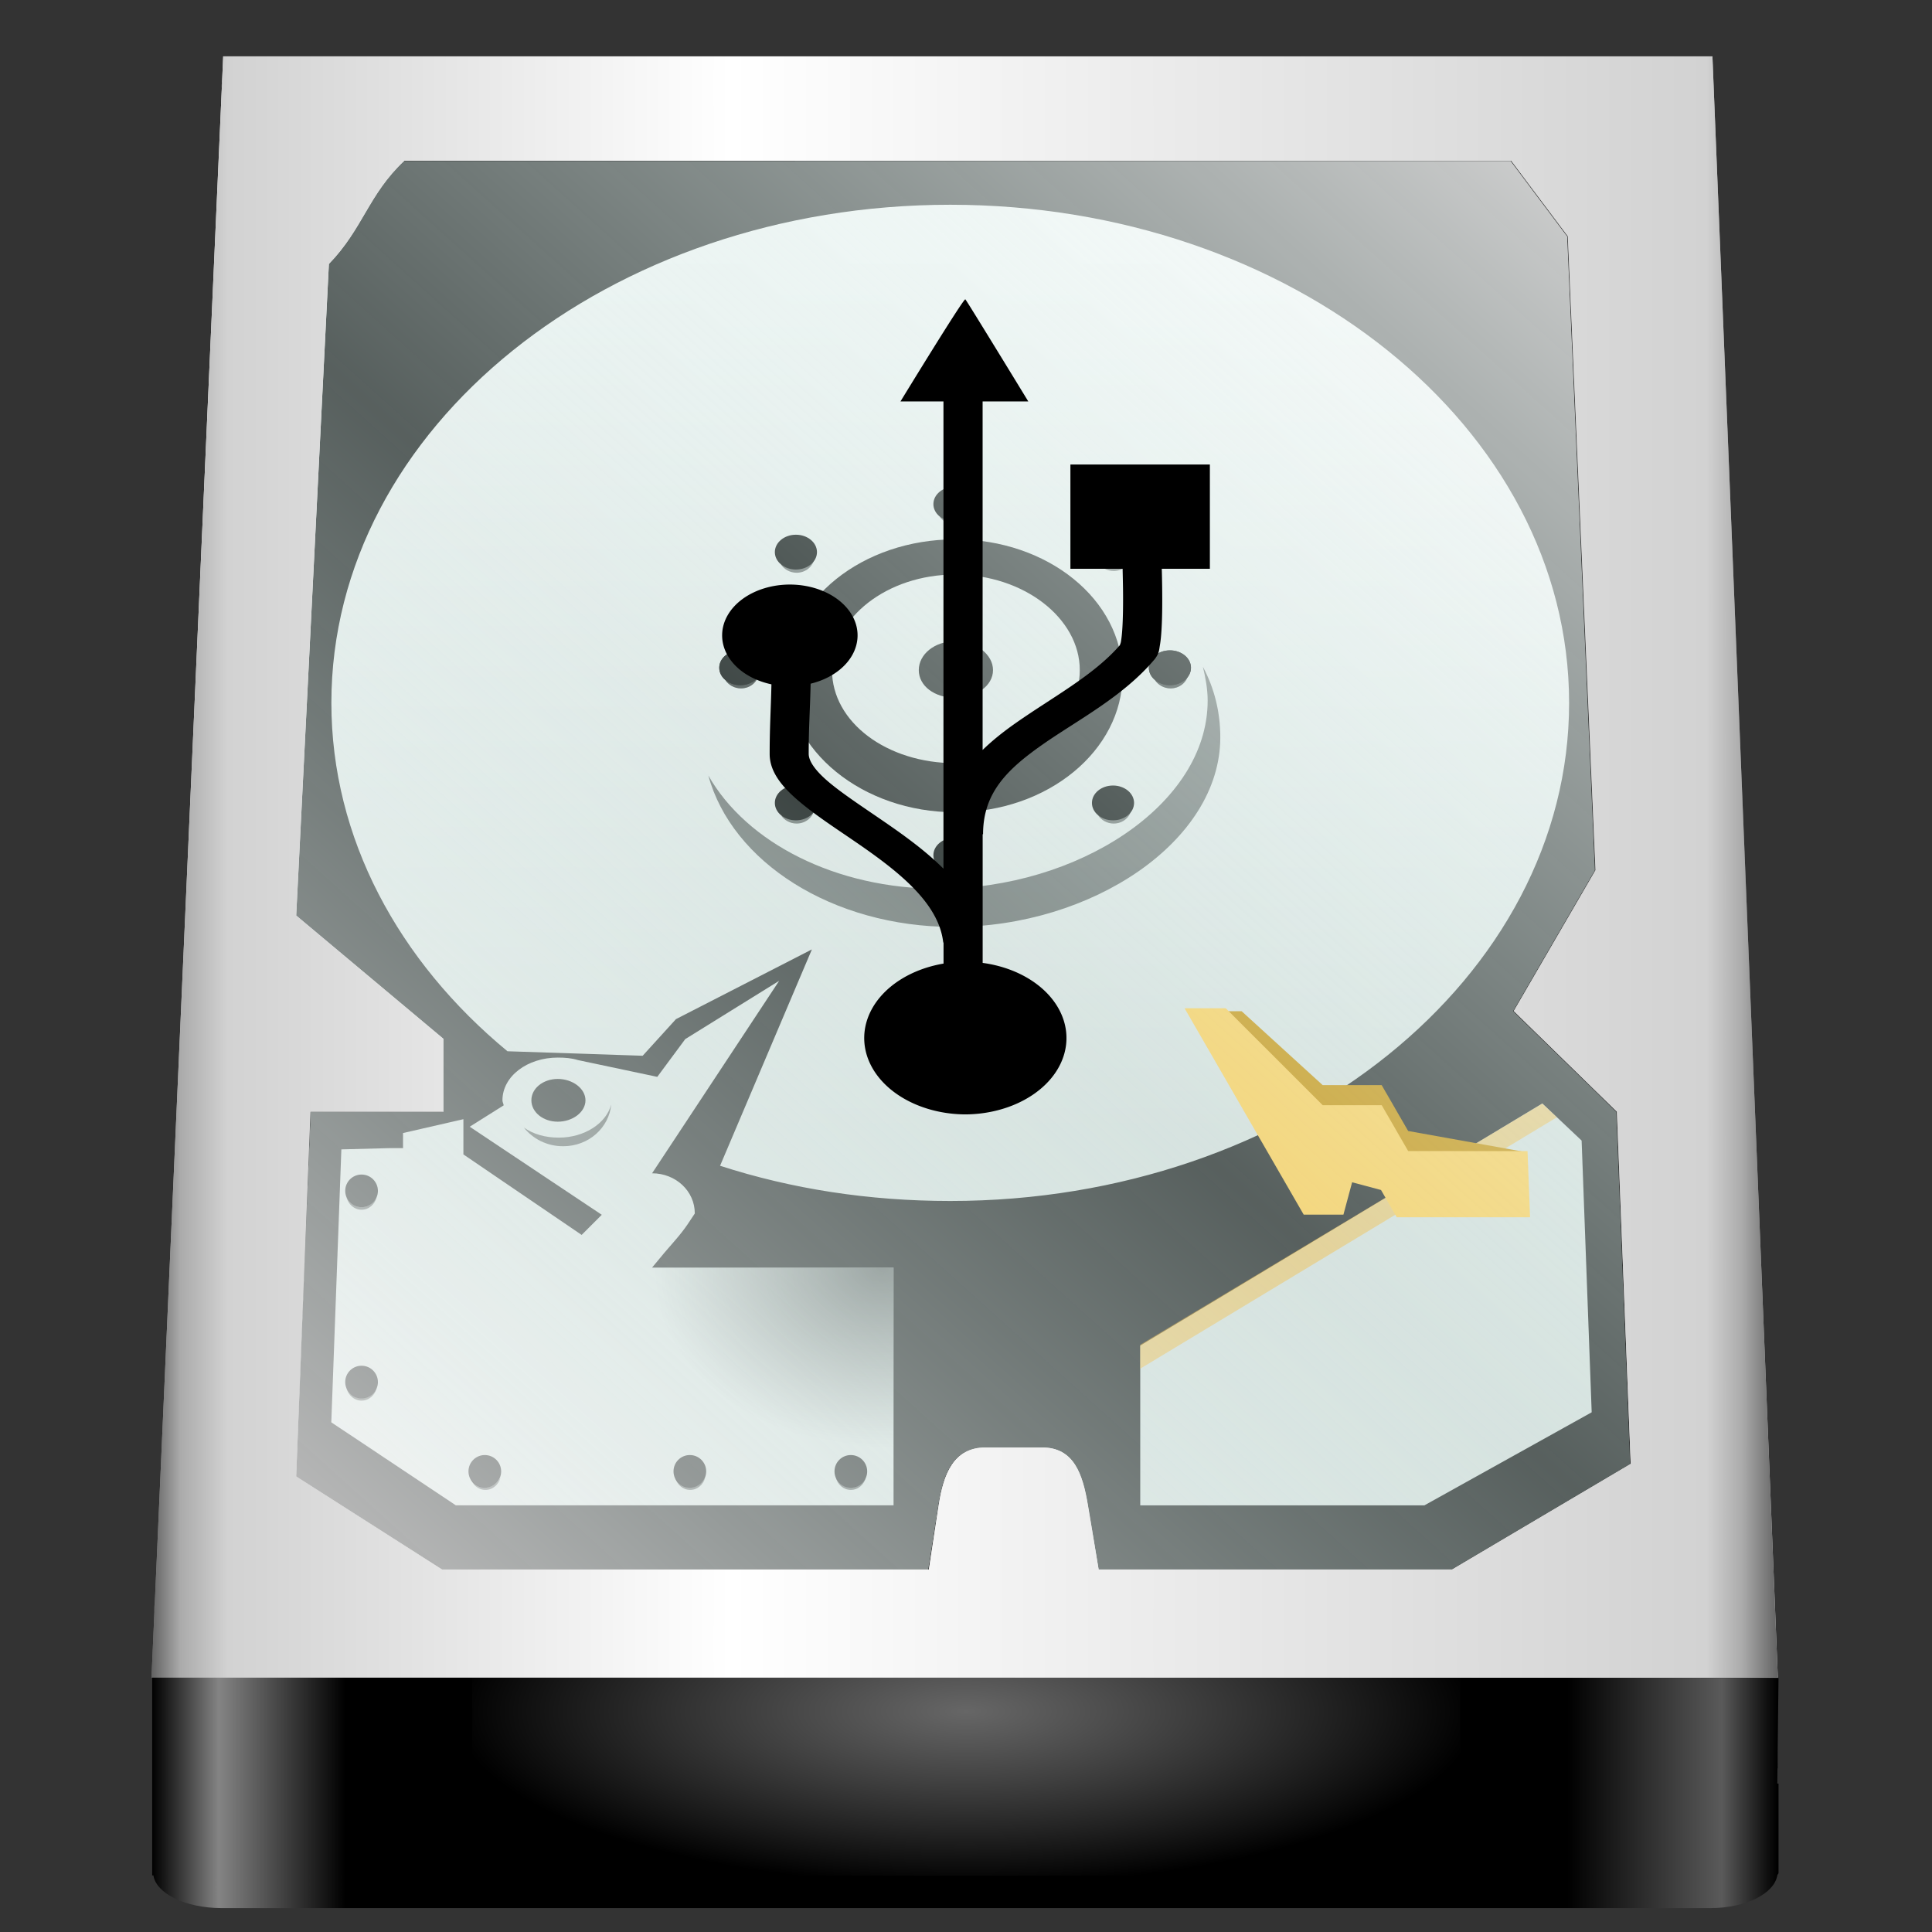 <?xml version="1.0" encoding="UTF-8" standalone="no"?>
<!-- Created with Inkscape (http://www.inkscape.org/) -->

<svg
   xmlns:dc="http://purl.org/dc/elements/1.1/"
   xmlns:cc="http://creativecommons.org/ns#"
   xmlns:rdf="http://www.w3.org/1999/02/22-rdf-syntax-ns#"
   xmlns:svg="http://www.w3.org/2000/svg"
   xmlns="http://www.w3.org/2000/svg"
   xmlns:xlink="http://www.w3.org/1999/xlink"
   xmlns:sodipodi="http://sodipodi.sourceforge.net/DTD/sodipodi-0.dtd"
   xmlns:inkscape="http://www.inkscape.org/namespaces/inkscape"
   width="48"
   height="48"
   id="svg2"
   version="1.1"
   inkscape:version="0.48+devel r11725"
   sodipodi:docname="drive-harddisk-usb.svg">
  <rect width="100%" height="100%" fill="#333333" stroke="none"/>
  <defs
     id="defs4">
    <linearGradient
       id="linearGradient4231">
      <stop
         style="stop-color:#dbdcdd;stop-opacity:1;"
         offset="0"
         id="stop4233" />
      <stop
         style="stop-color:#a6a8ab;stop-opacity:1;"
         offset="1"
         id="stop4235" />
    </linearGradient>
    <linearGradient
       inkscape:collect="always"
       id="linearGradient4215">
      <stop
         style="stop-color:#000000;stop-opacity:1;"
         offset="0"
         id="stop4217" />
      <stop
         style="stop-color:#000000;stop-opacity:0;"
         offset="1"
         id="stop4219" />
    </linearGradient>
    <linearGradient
       id="linearGradient3782">
      <stop
         style="stop-color:#e9e9e9;stop-opacity:1;"
         offset="0"
         id="stop3784" />
      <stop
         style="stop-color:#5d5d5d;stop-opacity:1;"
         offset="1"
         id="stop3786" />
    </linearGradient>
    <linearGradient
       id="linearGradient3774">
      <stop
         id="stop3828"
         offset="0"
         style="stop-color:#554004;stop-opacity:1;" />
      <stop
         style="stop-color:#ffbd00;stop-opacity:1;"
         offset="0.19"
         id="stop3842" />
      <stop
         style="stop-color:#dfaf3d;stop-opacity:1;"
         offset="0.379"
         id="stop3830" />
      <stop
         id="stop3840"
         offset="0.68"
         style="stop-color:#fffbed;stop-opacity:1;" />
      <stop
         style="stop-color:#ffbd00;stop-opacity:1;"
         offset="1"
         id="stop3778" />
    </linearGradient>
    <radialGradient
       inkscape:collect="always"
       xlink:href="#linearGradient3782"
       id="radialGradient3921"
       gradientUnits="userSpaceOnUse"
       gradientTransform="matrix(1.262,0,0,0.695,-101.187,208.956)"
       cx="382.627"
       cy="545.86"
       fx="382.627"
       fy="545.86"
       r="225.357" />
    <linearGradient
       inkscape:collect="always"
       xlink:href="#linearGradient3782"
       id="linearGradient3923"
       gradientUnits="userSpaceOnUse"
       x1="385.214"
       y1="599.872"
       x2="385.214"
       y2="574.832" />
    <linearGradient
       inkscape:collect="always"
       xlink:href="#linearGradient3782"
       id="linearGradient3925"
       gradientUnits="userSpaceOnUse"
       gradientTransform="matrix(1,0,0,-1,0,1180.374)"
       x1="385.214"
       y1="599.872"
       x2="385.214"
       y2="574.832" />
    <linearGradient
       inkscape:collect="always"
       xlink:href="#linearGradient3774"
       id="linearGradient3927"
       gradientUnits="userSpaceOnUse"
       gradientTransform="translate(0.33,-86.368)"
       x1="375.777"
       y1="650.547"
       x2="375.777"
       y2="694.266" />
    <linearGradient
       inkscape:collect="always"
       xlink:href="#linearGradient4215"
       id="linearGradient4373"
       gradientUnits="userSpaceOnUse"
       x1="411.132"
       y1="673.679"
       x2="414.163"
       y2="496.616" />
    <radialGradient
       inkscape:collect="always"
       xlink:href="#linearGradient3782"
       id="radialGradient4375"
       gradientUnits="userSpaceOnUse"
       gradientTransform="matrix(1.262,0,0,0.695,-101.187,208.956)"
       cx="382.627"
       cy="545.86"
       fx="382.627"
       fy="545.86"
       r="225.357" />
    <linearGradient
       inkscape:collect="always"
       xlink:href="#linearGradient4231"
       id="linearGradient4377"
       gradientUnits="userSpaceOnUse"
       x1="397.946"
       y1="474.49"
       x2="397.946"
       y2="133.041" />
    <linearGradient
       inkscape:collect="always"
       xlink:href="#linearGradient3782"
       id="linearGradient4379"
       gradientUnits="userSpaceOnUse"
       x1="385.214"
       y1="599.872"
       x2="385.214"
       y2="574.832" />
    <linearGradient
       inkscape:collect="always"
       xlink:href="#linearGradient3782"
       id="linearGradient4381"
       gradientUnits="userSpaceOnUse"
       gradientTransform="matrix(1,0,0,-1,0,1180.374)"
       x1="385.214"
       y1="599.872"
       x2="385.214"
       y2="574.832" />
    <linearGradient
       inkscape:collect="always"
       xlink:href="#linearGradient3774"
       id="linearGradient4383"
       gradientUnits="userSpaceOnUse"
       gradientTransform="translate(0.33,-86.368)"
       x1="375.777"
       y1="650.547"
       x2="375.777"
       y2="694.266" />
    <radialGradient
       inkscape:collect="always"
       xlink:href="#linearGradient3782"
       id="radialGradient3081"
       gradientUnits="userSpaceOnUse"
       gradientTransform="matrix(1.262,0,0,0.695,-101.187,208.956)"
       cx="382.627"
       cy="545.86"
       fx="382.627"
       fy="545.86"
       r="225.357" />
    <linearGradient
       inkscape:collect="always"
       xlink:href="#linearGradient4231"
       id="linearGradient3083"
       gradientUnits="userSpaceOnUse"
       x1="397.946"
       y1="474.49"
       x2="397.946"
       y2="133.041" />
    <linearGradient
       inkscape:collect="always"
       xlink:href="#linearGradient3782"
       id="linearGradient3085"
       gradientUnits="userSpaceOnUse"
       x1="385.214"
       y1="599.872"
       x2="385.214"
       y2="574.832" />
    <linearGradient
       inkscape:collect="always"
       xlink:href="#linearGradient3782"
       id="linearGradient3087"
       gradientUnits="userSpaceOnUse"
       gradientTransform="matrix(1,0,0,-1,0,1180.374)"
       x1="385.214"
       y1="599.872"
       x2="385.214"
       y2="574.832" />
    <linearGradient
       inkscape:collect="always"
       xlink:href="#linearGradient3774"
       id="linearGradient3089"
       gradientUnits="userSpaceOnUse"
       gradientTransform="translate(0.33,-86.368)"
       x1="375.777"
       y1="650.547"
       x2="375.777"
       y2="694.266" />
    <linearGradient
       inkscape:collect="always"
       xlink:href="#linearGradient4231"
       id="linearGradient3976"
       x1="25.068"
       y1="35.562"
       x2="25.068"
       y2="39.327"
       gradientUnits="userSpaceOnUse"
       gradientTransform="translate(0,1005.032)" />
    <linearGradient
       inkscape:collect="always"
       xlink:href="#linearGradient4231"
       id="linearGradient3978"
       x1="24.898"
       y1="1038.234"
       x2="24.961"
       y2="1044.602"
       gradientUnits="userSpaceOnUse" />
    <linearGradient
       inkscape:collect="always"
       xlink:href="#linearGradient4231"
       id="linearGradient4008"
       x1="25.268"
       y1="48.198"
       x2="25.268"
       y2="-1.457"
       gradientUnits="userSpaceOnUse"
       gradientTransform="matrix(1,0,0,0.79,0,1012.562)" />
    <linearGradient
       id="linearGradient3782-9">
      <stop
         style="stop-color:#bababa;stop-opacity:1;"
         offset="0"
         id="stop3784-6" />
      <stop
         style="stop-color:#000000;stop-opacity:1;"
         offset="1"
         id="stop3786-2" />
    </linearGradient>
    <linearGradient
       id="linearGradient3704">
      <stop
         style="stop-color:#bababa;stop-opacity:1;"
         offset="0"
         id="stop3706" />
      <stop
         style="stop-color:#000000;stop-opacity:1;"
         offset="1"
         id="stop3708" />
    </linearGradient>
    <linearGradient
       id="linearGradient3763-7">
      <stop
         style="stop-color:#ffffff;stop-opacity:1;"
         offset="0"
         id="stop3765-7" />
      <stop
         style="stop-color:#c1c1c1;stop-opacity:1;"
         offset="1"
         id="stop3767-6" />
    </linearGradient>
    <linearGradient
       id="linearGradient3883">
      <stop
         id="stop3885"
         offset="0"
         style="stop-color:#ff00b7;stop-opacity:0.181;" />
      <stop
         id="stop3887"
         offset="1"
         style="stop-color:#999999;stop-opacity:0;" />
    </linearGradient>
    <linearGradient
       id="linearGradient3789">
      <stop
         id="stop3791"
         offset="0"
         style="stop-color:#ff0013;stop-opacity:0.181;" />
      <stop
         id="stop3793"
         offset="1"
         style="stop-color:#ffffff;stop-opacity:0" />
    </linearGradient>
    <linearGradient
       id="linearGradient3802">
      <stop
         style="stop-color:#ffc300;stop-opacity:0.18;"
         offset="0"
         id="stop3804" />
      <stop
         style="stop-color:#ffffff;stop-opacity:0"
         offset="1"
         id="stop3806" />
    </linearGradient>
    <linearGradient
       id="linearGradient3823">
      <stop
         id="stop3825"
         offset="0"
         style="stop-color:#4d9600;stop-opacity:0.18;" />
      <stop
         id="stop3827"
         offset="1"
         style="stop-color:#ffffff;stop-opacity:0" />
    </linearGradient>
    <linearGradient
       id="linearGradient3731">
      <stop
         style="stop-color:#ffc300;stop-opacity:0.18;"
         offset="0"
         id="stop3733" />
      <stop
         style="stop-color:#ffffff;stop-opacity:0"
         offset="1"
         id="stop3735" />
    </linearGradient>
    <linearGradient
       id="linearGradient3877">
      <stop
         id="stop3879"
         offset="0"
         style="stop-color:#00dfff;stop-opacity:0.18;" />
      <stop
         id="stop3881"
         offset="1"
         style="stop-color:#ffffff;stop-opacity:0" />
    </linearGradient>
    <linearGradient
       id="linearGradient3742">
      <stop
         id="stop3744"
         offset="0"
         style="stop-color:#00dfff;stop-opacity:0.18;" />
      <stop
         id="stop3746"
         offset="1"
         style="stop-color:#ffffff;stop-opacity:0" />
    </linearGradient>
    <linearGradient
       id="linearGradient3981">
      <stop
         style="stop-color:#9a9a9a;stop-opacity:0.18;"
         offset="0"
         id="stop3983" />
      <stop
         style="stop-color:#ffffff;stop-opacity:0"
         offset="1"
         id="stop3985" />
    </linearGradient>
    <linearGradient
       id="linearGradient3753">
      <stop
         id="stop3755"
         offset="0"
         style="stop-color:#ff00b7;stop-opacity:0.181;" />
      <stop
         id="stop3757"
         offset="1"
         style="stop-color:#999999;stop-opacity:0;" />
    </linearGradient>
    <linearGradient
       id="linearGradient3760">
      <stop
         id="stop3762"
         offset="0"
         style="stop-color:#ff0013;stop-opacity:0.181;" />
      <stop
         id="stop3764"
         offset="1"
         style="stop-color:#ffffff;stop-opacity:0" />
    </linearGradient>
    <linearGradient
       id="linearGradient3767">
      <stop
         style="stop-color:#ffc300;stop-opacity:0.18;"
         offset="0"
         id="stop3769" />
      <stop
         style="stop-color:#ffffff;stop-opacity:0"
         offset="1"
         id="stop3771" />
    </linearGradient>
    <linearGradient
       id="linearGradient3774-7">
      <stop
         id="stop3776"
         offset="0"
         style="stop-color:#4d9600;stop-opacity:0.18;" />
      <stop
         id="stop3778-4"
         offset="1"
         style="stop-color:#ffffff;stop-opacity:0" />
    </linearGradient>
    <linearGradient
       id="linearGradient3781">
      <stop
         style="stop-color:#ffc300;stop-opacity:0.18;"
         offset="0"
         id="stop3783" />
      <stop
         style="stop-color:#ffffff;stop-opacity:0"
         offset="1"
         id="stop3785" />
    </linearGradient>
    <linearGradient
       id="linearGradient3788">
      <stop
         id="stop3790"
         offset="0"
         style="stop-color:#00dfff;stop-opacity:0.18;" />
      <stop
         id="stop3792"
         offset="1"
         style="stop-color:#ffffff;stop-opacity:0" />
    </linearGradient>
    <linearGradient
       id="linearGradient3795">
      <stop
         id="stop3797"
         offset="0"
         style="stop-color:#00dfff;stop-opacity:0.18;" />
      <stop
         id="stop3799"
         offset="1"
         style="stop-color:#ffffff;stop-opacity:0" />
    </linearGradient>
    <linearGradient
       id="linearGradient3993">
      <stop
         id="stop3995"
         offset="0"
         style="stop-color:#000000;stop-opacity:0.436;" />
      <stop
         id="stop3997"
         offset="1"
         style="stop-color:#ffffff;stop-opacity:0" />
    </linearGradient>
    <linearGradient
       id="linearGradient3806">
      <stop
         id="stop3808"
         offset="0"
         style="stop-color:#000000;stop-opacity:0.436;" />
      <stop
         id="stop3810"
         offset="1"
         style="stop-color:#ffffff;stop-opacity:0" />
    </linearGradient>
    <linearGradient
       id="linearGradient4009">
      <stop
         id="stop4011"
         offset="0"
         style="stop-color:#9a9a9a;stop-opacity:0.644;" />
      <stop
         id="stop4013"
         offset="1"
         style="stop-color:#ffffff;stop-opacity:0" />
    </linearGradient>
    <linearGradient
       inkscape:collect="always"
       xlink:href="#linearGradient3782-9"
       id="linearGradient3325"
       gradientUnits="userSpaceOnUse"
       gradientTransform="translate(-1.487,-7.912)"
       x1="24.656"
       y1="1050.175"
       x2="24.656"
       y2="1058.377" />
    <linearGradient
       id="linearGradient3817">
      <stop
         style="stop-color:#bababa;stop-opacity:1;"
         offset="0"
         id="stop3819" />
      <stop
         style="stop-color:#000000;stop-opacity:1;"
         offset="1"
         id="stop3821" />
    </linearGradient>
    <linearGradient
       id="linearGradient5027-8-4">
      <stop
         id="stop5029-2"
         offset="0"
         style="stop-color:#4d4d4d;stop-opacity:1" />
      <stop
         style="stop-color:#ffffff;stop-opacity:1"
         offset="0.401"
         id="stop5035-3" />
      <stop
         id="stop5037-2"
         offset="0.543"
         style="stop-color:#ececec;stop-opacity:1" />
      <stop
         style="stop-color:#747474;stop-opacity:1"
         offset="0.756"
         id="stop5031-7" />
      <stop
         id="stop5033-0"
         offset="1"
         style="stop-color:#d5d5d5;stop-opacity:1" />
    </linearGradient>
    <linearGradient
       id="linearGradient5027-6">
      <stop
         id="stop5037-5"
         offset="0"
         style="stop-color:#ffffff;stop-opacity:0.678" />
      <stop
         style="stop-color:#d7f4ee;stop-opacity:0.286"
         offset="0.467"
         id="stop5031-0" />
      <stop
         id="stop5033-07"
         offset="1"
         style="stop-color:#ffffff;stop-opacity:0.788" />
    </linearGradient>
    <linearGradient
       id="linearGradient7342-9">
      <stop
         style="stop-color:#d8d8d8;stop-opacity:0.725"
         offset="0"
         id="stop7344-1" />
      <stop
         style="stop-color:#ffffff;stop-opacity:0"
         offset="1"
         id="stop7346-9" />
    </linearGradient>
    <linearGradient
       id="linearGradient5056-1">
      <stop
         id="stop5058-6"
         offset="0"
         style="stop-color:#5c5c5c;stop-opacity:1" />
      <stop
         id="stop5060-9"
         offset="1"
         style="stop-color:#000000;stop-opacity:1" />
    </linearGradient>
    <linearGradient
       id="linearGradient5296-9">
      <stop
         style="stop-color:#626262;stop-opacity:1"
         offset="0"
         id="stop5298-3" />
      <stop
         id="stop5300-5"
         offset="0.401"
         style="stop-color:#a3a3a3;stop-opacity:1" />
      <stop
         style="stop-color:#ececec;stop-opacity:1"
         offset="0.543"
         id="stop5302-2" />
      <stop
         id="stop5304-4"
         offset="0.756"
         style="stop-color:#747474;stop-opacity:1" />
      <stop
         style="stop-color:#d5d5d5;stop-opacity:1"
         offset="1"
         id="stop5306-3" />
    </linearGradient>
    <linearGradient
       id="linearGradient1100">
      <stop
         style="stop-color:#626262;stop-opacity:1"
         offset="0"
         id="stop1102" />
      <stop
         id="stop1104"
         offset="0.401"
         style="stop-color:#a3a3a3;stop-opacity:1" />
      <stop
         style="stop-color:#ececec;stop-opacity:1"
         offset="0.543"
         id="stop1106" />
      <stop
         id="stop1108"
         offset="0.756"
         style="stop-color:#747474;stop-opacity:1" />
      <stop
         style="stop-color:#d5d5d5;stop-opacity:1"
         offset="1"
         id="stop1110" />
    </linearGradient>
    <linearGradient
       id="linearGradient1113">
      <stop
         style="stop-color:#626262;stop-opacity:1"
         offset="0"
         id="stop1115" />
      <stop
         id="stop1117"
         offset="0.401"
         style="stop-color:#a3a3a3;stop-opacity:1" />
      <stop
         style="stop-color:#ececec;stop-opacity:1"
         offset="0.543"
         id="stop1119" />
      <stop
         id="stop1121"
         offset="0.756"
         style="stop-color:#747474;stop-opacity:1" />
      <stop
         style="stop-color:#d5d5d5;stop-opacity:1"
         offset="1"
         id="stop1123" />
    </linearGradient>
    <linearGradient
       id="linearGradient1126">
      <stop
         style="stop-color:#626262;stop-opacity:1"
         offset="0"
         id="stop1128" />
      <stop
         id="stop1130"
         offset="0.401"
         style="stop-color:#a3a3a3;stop-opacity:1" />
      <stop
         style="stop-color:#ececec;stop-opacity:1"
         offset="0.543"
         id="stop1132" />
      <stop
         id="stop1134"
         offset="0.756"
         style="stop-color:#747474;stop-opacity:1" />
      <stop
         style="stop-color:#d5d5d5;stop-opacity:1"
         offset="1"
         id="stop1136" />
    </linearGradient>
    <linearGradient
       id="linearGradient1139">
      <stop
         style="stop-color:#626262;stop-opacity:1"
         offset="0"
         id="stop1141" />
      <stop
         id="stop1143"
         offset="0.401"
         style="stop-color:#a3a3a3;stop-opacity:1" />
      <stop
         style="stop-color:#ececec;stop-opacity:1"
         offset="0.543"
         id="stop1145" />
      <stop
         id="stop1147"
         offset="0.756"
         style="stop-color:#747474;stop-opacity:1" />
      <stop
         style="stop-color:#d5d5d5;stop-opacity:1"
         offset="1"
         id="stop1149" />
    </linearGradient>
    <linearGradient
       id="linearGradient1152">
      <stop
         style="stop-color:#626262;stop-opacity:1"
         offset="0"
         id="stop1154" />
      <stop
         id="stop1156"
         offset="0.401"
         style="stop-color:#a3a3a3;stop-opacity:1" />
      <stop
         style="stop-color:#ececec;stop-opacity:1"
         offset="0.543"
         id="stop1158" />
      <stop
         id="stop1160"
         offset="0.756"
         style="stop-color:#747474;stop-opacity:1" />
      <stop
         style="stop-color:#d5d5d5;stop-opacity:1"
         offset="1"
         id="stop1162" />
    </linearGradient>
    <linearGradient
       id="linearGradient1165">
      <stop
         id="stop1167"
         offset="0"
         style="stop-color:#4d4d4d;stop-opacity:1" />
      <stop
         style="stop-color:#ffffff;stop-opacity:1"
         offset="0.401"
         id="stop1169" />
      <stop
         id="stop1171"
         offset="0.543"
         style="stop-color:#ececec;stop-opacity:1" />
      <stop
         style="stop-color:#747474;stop-opacity:1"
         offset="0.756"
         id="stop1173" />
      <stop
         id="stop1175"
         offset="1"
         style="stop-color:#d5d5d5;stop-opacity:1" />
    </linearGradient>
    <linearGradient
       id="linearGradient6646-4-5-3">
      <stop
         style="stop-color:#e2e8e6;stop-opacity:1;"
         offset="0"
         id="stop6648-3-6-4" />
      <stop
         style="stop-color:#ffffff;stop-opacity:1;"
         offset="1"
         id="stop6650-0-4-5" />
    </linearGradient>
    <linearGradient
       y2="6.562"
       x2="26.312"
       y1="24.083"
       x1="26.312"
       gradientTransform="matrix(1.235,0,0,1.231,-6.245,1002.662)"
       gradientUnits="userSpaceOnUse"
       id="linearGradient4885-1"
       xlink:href="#linearGradient6646-4-5-3-4"
       inkscape:collect="always" />
    <linearGradient
       id="linearGradient6646-4-5-3-4">
      <stop
         style="stop-color:#e2e8e6;stop-opacity:1;"
         offset="0"
         id="stop6648-3-6-4-3" />
      <stop
         style="stop-color:#ffffff;stop-opacity:1;"
         offset="1"
         id="stop6650-0-4-5-4" />
    </linearGradient>
    <linearGradient
       y2="2.859"
       x2="53.084"
       y1="51.412"
       x1="-4.61"
       gradientTransform="matrix(0.874,0,0,0.875,2.874,1005.255)"
       gradientUnits="userSpaceOnUse"
       id="linearGradient1448"
       xlink:href="#linearGradient5027-8-4-3"
       inkscape:collect="always" />
    <linearGradient
       id="linearGradient5027-8-4-3">
      <stop
         id="stop5029-2-1"
         offset="0"
         style="stop-color:#4d4d4d;stop-opacity:1" />
      <stop
         style="stop-color:#ffffff;stop-opacity:1"
         offset="0.401"
         id="stop5035-3-0" />
      <stop
         id="stop5037-2-2"
         offset="0.543"
         style="stop-color:#ececec;stop-opacity:1" />
      <stop
         style="stop-color:#747474;stop-opacity:1"
         offset="0.756"
         id="stop5031-7-5" />
      <stop
         id="stop5033-0-6"
         offset="1"
         style="stop-color:#d5d5d5;stop-opacity:1" />
    </linearGradient>
    <linearGradient
       inkscape:collect="always"
       xlink:href="#linearGradient5296-9-9"
       id="linearGradient5294-9"
       x1="40.215"
       y1="41.279"
       x2="42.977"
       y2="39.026"
       gradientUnits="userSpaceOnUse" />
    <linearGradient
       id="linearGradient5296-9-9">
      <stop
         style="stop-color:#626262;stop-opacity:1"
         offset="0"
         id="stop5298-3-8" />
      <stop
         id="stop5300-5-7"
         offset="0.401"
         style="stop-color:#a3a3a3;stop-opacity:1" />
      <stop
         style="stop-color:#ececec;stop-opacity:1"
         offset="0.543"
         id="stop5302-2-7" />
      <stop
         id="stop5304-4-8"
         offset="0.756"
         style="stop-color:#747474;stop-opacity:1" />
      <stop
         style="stop-color:#d5d5d5;stop-opacity:1"
         offset="1"
         id="stop5306-3-6" />
    </linearGradient>
    <linearGradient
       inkscape:collect="always"
       xlink:href="#linearGradient5296-9-9"
       id="linearGradient5329-3"
       gradientUnits="userSpaceOnUse"
       x1="40.215"
       y1="41.279"
       x2="42.977"
       y2="39.026" />
    <linearGradient
       id="linearGradient1214">
      <stop
         style="stop-color:#626262;stop-opacity:1"
         offset="0"
         id="stop1216" />
      <stop
         id="stop1218"
         offset="0.401"
         style="stop-color:#a3a3a3;stop-opacity:1" />
      <stop
         style="stop-color:#ececec;stop-opacity:1"
         offset="0.543"
         id="stop1220" />
      <stop
         id="stop1222"
         offset="0.756"
         style="stop-color:#747474;stop-opacity:1" />
      <stop
         style="stop-color:#d5d5d5;stop-opacity:1"
         offset="1"
         id="stop1224" />
    </linearGradient>
    <linearGradient
       inkscape:collect="always"
       xlink:href="#linearGradient5296-9-9"
       id="linearGradient5352-3"
       gradientUnits="userSpaceOnUse"
       x1="40.215"
       y1="41.279"
       x2="42.977"
       y2="39.026" />
    <linearGradient
       id="linearGradient1227">
      <stop
         style="stop-color:#626262;stop-opacity:1"
         offset="0"
         id="stop1229" />
      <stop
         id="stop1231"
         offset="0.401"
         style="stop-color:#a3a3a3;stop-opacity:1" />
      <stop
         style="stop-color:#ececec;stop-opacity:1"
         offset="0.543"
         id="stop1233" />
      <stop
         id="stop1235"
         offset="0.756"
         style="stop-color:#747474;stop-opacity:1" />
      <stop
         style="stop-color:#d5d5d5;stop-opacity:1"
         offset="1"
         id="stop1237" />
    </linearGradient>
    <linearGradient
       inkscape:collect="always"
       xlink:href="#linearGradient5296-9-9"
       id="linearGradient5364-6"
       gradientUnits="userSpaceOnUse"
       x1="40.215"
       y1="41.279"
       x2="42.977"
       y2="39.026" />
    <linearGradient
       id="linearGradient1240">
      <stop
         style="stop-color:#626262;stop-opacity:1"
         offset="0"
         id="stop1242" />
      <stop
         id="stop1244"
         offset="0.401"
         style="stop-color:#a3a3a3;stop-opacity:1" />
      <stop
         style="stop-color:#ececec;stop-opacity:1"
         offset="0.543"
         id="stop1246" />
      <stop
         id="stop1248"
         offset="0.756"
         style="stop-color:#747474;stop-opacity:1" />
      <stop
         style="stop-color:#d5d5d5;stop-opacity:1"
         offset="1"
         id="stop1250" />
    </linearGradient>
    <linearGradient
       inkscape:collect="always"
       xlink:href="#linearGradient5296-9-9"
       id="linearGradient5374-2"
       gradientUnits="userSpaceOnUse"
       x1="40.215"
       y1="41.279"
       x2="42.977"
       y2="39.026" />
    <linearGradient
       id="linearGradient1253">
      <stop
         style="stop-color:#626262;stop-opacity:1"
         offset="0"
         id="stop1255" />
      <stop
         id="stop1257"
         offset="0.401"
         style="stop-color:#a3a3a3;stop-opacity:1" />
      <stop
         style="stop-color:#ececec;stop-opacity:1"
         offset="0.543"
         id="stop1259" />
      <stop
         id="stop1261"
         offset="0.756"
         style="stop-color:#747474;stop-opacity:1" />
      <stop
         style="stop-color:#d5d5d5;stop-opacity:1"
         offset="1"
         id="stop1263" />
    </linearGradient>
    <linearGradient
       inkscape:collect="always"
       xlink:href="#linearGradient5296-9-9"
       id="linearGradient5384-4"
       gradientUnits="userSpaceOnUse"
       x1="40.215"
       y1="41.279"
       x2="42.977"
       y2="39.026" />
    <linearGradient
       id="linearGradient1266">
      <stop
         style="stop-color:#626262;stop-opacity:1"
         offset="0"
         id="stop1268" />
      <stop
         id="stop1270"
         offset="0.401"
         style="stop-color:#a3a3a3;stop-opacity:1" />
      <stop
         style="stop-color:#ececec;stop-opacity:1"
         offset="0.543"
         id="stop1272" />
      <stop
         id="stop1274"
         offset="0.756"
         style="stop-color:#747474;stop-opacity:1" />
      <stop
         style="stop-color:#d5d5d5;stop-opacity:1"
         offset="1"
         id="stop1276" />
    </linearGradient>
    <linearGradient
       inkscape:collect="always"
       xlink:href="#linearGradient7983"
       id="linearGradient1238"
       x1="3.778"
       y1="1048.498"
       x2="44.236"
       y2="1048.498"
       gradientUnits="userSpaceOnUse"
       gradientTransform="matrix(0.998,0,0,1,0.006,-1004.362)" />
    <linearGradient
       id="linearGradient7983">
      <stop
         id="stop7985"
         offset="0"
         style="stop-color:#000000;stop-opacity:1;" />
      <stop
         style="stop-color:#848484;stop-opacity:1;"
         offset="0.041"
         id="stop7987" />
      <stop
         id="stop7989"
         offset="0.119"
         style="stop-color:#000000;stop-opacity:1;" />
      <stop
         style="stop-color:#000000;stop-opacity:1;"
         offset="0.871"
         id="stop7991" />
      <stop
         id="stop7993"
         offset="0.966"
         style="stop-color:#5a5a5a;stop-opacity:1;" />
      <stop
         id="stop7995"
         offset="1"
         style="stop-color:#000000;stop-opacity:1;" />
    </linearGradient>
    <radialGradient
       inkscape:collect="always"
       xlink:href="#linearGradient7342-9-2"
       id="radialGradient5421-1"
       cx="23.618"
       cy="1040.072"
       fx="23.618"
       fy="1040.072"
       r="20.229"
       gradientTransform="matrix(0.628,2.2279777e-7,-7.5827983e-8,0.214,9.172,824.306)"
       gradientUnits="userSpaceOnUse" />
    <linearGradient
       id="linearGradient7342-9-2">
      <stop
         style="stop-color:#d8d8d8;stop-opacity:0.725"
         offset="0"
         id="stop7344-1-7" />
      <stop
         style="stop-color:#ffffff;stop-opacity:0"
         offset="1"
         id="stop7346-9-3" />
    </linearGradient>
    <radialGradient
       r="5.688"
       fy="31.279"
       fx="21.517"
       cy="31.279"
       cx="21.517"
       gradientTransform="matrix(1,0,0,0.788,0.389,1011.188)"
       gradientUnits="userSpaceOnUse"
       id="radialGradient1338"
       xlink:href="#linearGradient5445-7"
       inkscape:collect="always" />
    <linearGradient
       inkscape:collect="always"
       id="linearGradient5445-7">
      <stop
         style="stop-color:#000000;stop-opacity:1;"
         offset="0"
         id="stop5447-3" />
      <stop
         style="stop-color:#000000;stop-opacity:0;"
         offset="1"
         id="stop5449-9" />
    </linearGradient>
    <linearGradient
       gradientTransform="translate(0,1004.362)"
       inkscape:collect="always"
       xlink:href="#linearGradient5027-6-1"
       id="linearGradient1603-7"
       x1="8.677"
       y1="38.774"
       x2="39.75"
       y2="4.25"
       gradientUnits="userSpaceOnUse" />
    <linearGradient
       id="linearGradient5027-6-1">
      <stop
         id="stop5037-5-6"
         offset="0"
         style="stop-color:#ffffff;stop-opacity:0.678" />
      <stop
         style="stop-color:#d7f4ee;stop-opacity:0.286"
         offset="0.467"
         id="stop5031-0-3" />
      <stop
         id="stop5033-07-0"
         offset="1"
         style="stop-color:#ffffff;stop-opacity:0.788" />
    </linearGradient>
    <linearGradient
       inkscape:collect="always"
       xlink:href="#linearGradient1264"
       id="linearGradient1230"
       x1="3.764"
       y1="1025.902"
       x2="44.17"
       y2="1025.902"
       gradientUnits="userSpaceOnUse" />
    <linearGradient
       id="linearGradient1264">
      <stop
         style="stop-color:#626262;stop-opacity:1;"
         offset="0"
         id="stop1266" />
      <stop
         id="stop1302"
         offset="0.018"
         style="stop-color:#ababab;stop-opacity:1;" />
      <stop
         id="stop1304"
         offset="0.047"
         style="stop-color:#d2d2d2;stop-opacity:1" />
      <stop
         id="stop1306"
         offset="0.356"
         style="stop-color:#ffffff;stop-opacity:1" />
      <stop
         style="stop-color:#d2d2d2;stop-opacity:1"
         offset="0.956"
         id="stop1308" />
      <stop
         id="stop1310"
         offset="0.978"
         style="stop-color:#ababab;stop-opacity:1;" />
      <stop
         style="stop-color:#626262;stop-opacity:1;"
         offset="1"
         id="stop1278" />
    </linearGradient>
    <linearGradient
       y2="1025.902"
       x2="44.17"
       y1="1025.902"
       x1="3.764"
       gradientUnits="userSpaceOnUse"
       id="linearGradient1388"
       xlink:href="#linearGradient1264"
       inkscape:collect="always" />
  </defs>
  <sodipodi:namedview
     id="base"
     pagecolor="#ffffff"
     bordercolor="#666666"
     borderopacity="1.0"
     inkscape:pageopacity="0.0"
     inkscape:pageshadow="2"
     inkscape:zoom="8"
     inkscape:cx="-12.083478"
     inkscape:cy="22.661696"
     inkscape:document-units="px"
     inkscape:current-layer="layer1"
     showgrid="false"
     inkscape:window-width="1366"
     inkscape:window-height="746"
     inkscape:window-x="0"
     inkscape:window-y="0"
     inkscape:window-maximized="1"
     showguides="false" />
  <g
     inkscape:label="Capa 1"
     inkscape:groupmode="layer"
     id="layer1"
     transform="translate(0,-1004.362)">
    <g
       id="g1109"
       transform="translate(0,1.7382813e-5)">
      <rect
         rx="0"
         ry="0"
         y="1004.362"
         x="0"
         height="48"
         width="48"
         id="rect4385"
         style="opacity:0.97;fill:none;stroke:none" />
      <rect
         rx="0"
         ry="0"
         y="1004.362"
         x="0"
         height="48"
         width="48"
         id="rect4385-0"
         style="opacity:0.97;fill:none;stroke:none" />
      <path
         sodipodi:nodetypes="ccccc"
         inkscape:connector-curvature="0"
         id="path6707-4"
         d="m 3.781,1048.297 40.399,0 -1.771,-42.531 L 5.535,1005.771 Z"
         style="fill:#242424;fill-opacity:1;stroke:none;display:inline" />
      <path
         sodipodi:nodetypes="sscccccssssssssssssssssssccccsscccccccccccccccccccssssscccccccsssssssssssssssssssssssss"
         inkscape:connector-curvature="0"
         id="path6837-2"
         d="m 23.608,1009.449 c -8.486,0 -15.375,5.535 -15.375,12.375 0,3.365 1.673,6.424 4.375,8.656 l 3.359,0.112 0.827,-0.91 3.377,-1.732 -2.281,5.375 c 1.771,0.574 3.693,0.875 5.719,0.875 8.486,0 15.375,-5.535 15.375,-12.375 C 38.983,1014.984 32.093,1009.449 23.608,1009.449 z m 0.125,8.312 c 2.303,0 4.156,1.505 4.156,3.375 0,1.869 -1.854,3.406 -4.156,3.406 -2.303,0 -4.188,-1.537 -4.188,-3.406 C 19.545,1019.267 21.43,1017.762 23.733,1017.762 z m 0,0.875 c -1.698,0 -3.062,1.081 -3.062,2.375 0,1.294 1.364,2.312 3.062,2.312 1.698,0 3.094,-1.018 3.094,-2.312 C 26.826,1019.717 25.431,1018.637 23.733,1018.637 z m 0,1.656 c 0.514,0 0.938,0.327 0.938,0.719 0,0.392 -0.423,0.688 -0.938,0.688 -0.514,0 -0.906,-0.295 -0.906,-0.688 C 22.826,1020.62 23.218,1020.293 23.733,1020.293 z m -4.375,8.438 -2.333,1.448 -0.695,0.938 -1.972,-0.417 c -0.156,-0.049 -0.322,-0.062 -0.5,-0.062 -0.757,0 -1.375,0.465 -1.375,1.062 0,0.043 0.025,0.083 0.031,0.125 l -0.844,0.531 3.281,2.188 -0.5,0.5 -2.938,-2 0,-0.875 -1.5,0.344 0,0.375 -0.344,0 -1.188,0.031 -0.25,6.781 3.094,2.062 10.875,0 0,-5.906 -6,0 0.312,-0.375 c 0.43,-0.496 0.461,-0.525 0.75,-0.969 C 17.264,1033.954 16.788,1033.512 16.201,1033.512 z m -5.5,2.438 c 0.369,0 0.688,0.239 0.688,0.531 0,0.292 -0.318,0.531 -0.688,0.531 -0.369,0 -0.656,-0.239 -0.656,-0.531 C 13.201,1031.407 13.488,1031.168 13.858,1031.168 z m 24.461,0.609 -9.99,6.016 0,3.969 7.06,0 4.156,-2.312 L 39.295,1032.699 z m -29.336,1.766 c 0.224,0 0.406,0.182 0.406,0.406 0,0.224 -0.182,0.406 -0.406,0.406 -0.224,0 -0.406,-0.182 -0.406,-0.406 C 8.576,1033.725 8.758,1033.543 8.983,1033.543 z m 0,4.75 c 0.224,0 0.406,0.182 0.406,0.406 0,0.224 -0.182,0.406 -0.406,0.406 -0.224,0 -0.406,-0.182 -0.406,-0.406 C 8.576,1038.475 8.758,1038.293 8.983,1038.293 z m 3.062,2.219 c 0.224,0 0.406,0.182 0.406,0.406 0,0.224 -0.182,0.406 -0.406,0.406 -0.224,0 -0.406,-0.182 -0.406,-0.406 C 11.639,1040.693 11.821,1040.512 12.045,1040.512 z m 5.094,0 c 0.224,0 0.406,0.182 0.406,0.406 0,0.224 -0.182,0.406 -0.406,0.406 -0.224,0 -0.406,-0.182 -0.406,-0.406 C 16.733,1040.693 16.914,1040.512 17.139,1040.512 z m 4,0 c 0.224,0 0.406,0.182 0.406,0.406 0,0.224 -0.182,0.406 -0.406,0.406 -0.224,0 -0.406,-0.182 -0.406,-0.406 C 20.733,1040.693 20.914,1040.512 21.139,1040.512 Z"
         style="opacity:0.94;fill:url(#linearGradient4885-1);fill-opacity:1;fill-rule:evenodd;stroke:none;display:inline" />
      <path
         sodipodi:nodetypes="ccccccccccccccssssccccccccc"
         inkscape:connector-curvature="0"
         id="path5022-1"
         d="m 5.545,1005.762 -1.781,40.281 40.406,0 L 42.545,1005.762 z m 4.5,2.594 27.5,0 1.406,1.875 0.688,15.75 -2.031,3.5 2.562,2.5 0.344,8.75 -4.438,2.625 -8.781,0 -0.265,-1.594 c -0.13,-0.78 -0.35,-1.438 -1.141,-1.438 l -1.406,0 c -0.791,0 -1.044,0.655 -1.163,1.438 l -0.243,1.594 -12.094,0 -3.625,-2.312 0.354,-9.062 3.303,0 0,-1.812 -3.656,-3.062 0.812,-16.188 C 9.025,1010.037 9.146,1009.201 10.045,1008.355 Z"
         style="fill:url(#linearGradient1448);fill-opacity:1;stroke:none;display:inline" />
      <path
         sodipodi:nodetypes="ccccc"
         inkscape:connector-curvature="0"
         id="path5089-8"
         d="m 28.328,1037.771 9.988,-5.989 0.365,0.338 -10.355,6.248 C 28.324,1038.169 28.327,1037.969 28.328,1037.771 Z"
         style="fill:#ffaa00;fill-opacity:0.439;stroke:none" />
      <path
         inkscape:connector-curvature="0"
         id="path5091-1"
         d="m 8.608,1034.105 c 0.044,0.174 0.187,0.312 0.375,0.312 0.188,0 0.331,-0.138 0.375,-0.312 -0.061,0.144 -0.208,0.25 -0.375,0.25 C 8.816,1034.355 8.669,1034.25 8.608,1034.105 Z"
         style="fill:#000000;fill-opacity:0.526;stroke:none" />
      <path
         inkscape:connector-curvature="0"
         style="fill:#000000;fill-opacity:0.526;stroke:none"
         d="m 8.608,1038.848 c 0.044,0.174 0.187,0.312 0.375,0.312 0.188,0 0.331,-0.138 0.375,-0.312 -0.061,0.144 -0.208,0.25 -0.375,0.25 C 8.816,1039.098 8.669,1038.992 8.608,1038.848 Z"
         id="path5096-1" />
      <path
         id="path5098-7"
         d="m 11.686,1041.066 c 0.044,0.174 0.187,0.312 0.375,0.312 0.188,0 0.331,-0.138 0.375,-0.312 -0.061,0.144 -0.208,0.25 -0.375,0.25 C 11.894,1041.316 11.747,1041.211 11.686,1041.066 Z"
         style="fill:#000000;fill-opacity:0.526;stroke:none"
         inkscape:connector-curvature="0" />
      <path
         inkscape:connector-curvature="0"
         style="fill:#000000;fill-opacity:0.526;stroke:none"
         d="m 16.772,1041.066 c 0.044,0.174 0.187,0.312 0.375,0.312 0.188,0 0.331,-0.138 0.375,-0.312 -0.061,0.144 -0.208,0.25 -0.375,0.25 C 16.98,1041.316 16.833,1041.211 16.772,1041.066 Z"
         id="path5100-2" />
      <path
         id="path5102-4"
         d="m 20.764,1041.066 c 0.044,0.174 0.187,0.312 0.375,0.312 0.188,0 0.331,-0.138 0.375,-0.312 -0.061,0.144 -0.208,0.25 -0.375,0.25 C 20.972,1041.316 20.825,1041.211 20.764,1041.066 Z"
         style="fill:#000000;fill-opacity:0.526;stroke:none"
         inkscape:connector-curvature="0" />
      <path
         inkscape:connector-curvature="0"
         id="path5118-2"
         d="m 14.398,1030.668 c 0.1,0.032 0.186,0.093 0.271,0.142 C 14.585,1030.756 14.497,1030.701 14.398,1030.668 z m 0.786,1.139 c -0.123,0.463 -0.662,0.819 -1.301,0.819 -0.34,0 -0.633,-0.087 -0.867,-0.249 0.223,0.278 0.569,0.463 0.976,0.463 C 14.632,1032.839 15.129,1032.378 15.185,1031.807 Z"
         style="fill:#000000;fill-opacity:0.526;stroke:none" />
      <path
         sodipodi:nodetypes="csscssc"
         inkscape:connector-curvature="0"
         id="path5123-7"
         d="m 29.886,1020.928 c 0.065,0.272 0.118,0.554 0.118,0.84 0,2.595 -3.244,4.674 -6.676,4.674 -2.561,0 -4.777,-1.139 -5.729,-2.812 0.58,2.141 3.078,3.761 6.082,3.761 3.432,0 6.637,-2.115 6.637,-4.711 C 30.318,1022.06 30.175,1021.47 29.886,1020.928 Z"
         style="fill:#000000;fill-opacity:0.526;stroke:none" />
      <g
         transform="matrix(1,0,0,0.859,0.389,143.889)"
         id="g5140-1">
        <path
           style="fill:#000000;fill-opacity:0.526;stroke:none"
           d="m 18.464,1021.198 c -0.083,0.173 -0.268,0.297 -0.493,0.297 -0.127,0 -0.248,-0.047 -0.34,-0.111 0.08,0.141 0.224,0.241 0.391,0.241 C 18.256,1021.624 18.436,1021.435 18.464,1021.198 Z"
           id="path5128-8"
           inkscape:connector-curvature="0" />
        <path
           sodipodi:type="arc"
           style="fill:#000000;fill-opacity:1;stroke:none"
           id="path5132-2"
           sodipodi:cx="15.78125"
           sodipodi:cy="16.3125"
           sodipodi:rx="0.84375"
           sodipodi:ry="0.8125"
           d="m 16.625,16.312 c 0,0.449 -0.378,0.812 -0.844,0.812 -0.466,0 -0.844,-0.364 -0.844,-0.812 0,-0.449 0.378,-0.812 0.844,-0.812 C 16.247,15.5 16.625,15.864 16.625,16.312 Z"
           transform="matrix(0.62,0,0,0.62,8.22,1010.915)" />
      </g>
      <g
         id="g5144-4"
         transform="matrix(1,0,0,0.859,11.062,143.889)">
        <path
           inkscape:connector-curvature="0"
           id="path5146-6"
           d="m 18.464,1021.198 c -0.083,0.173 -0.268,0.297 -0.493,0.297 -0.127,0 -0.248,-0.047 -0.34,-0.111 0.08,0.141 0.224,0.241 0.391,0.241 C 18.256,1021.624 18.436,1021.435 18.464,1021.198 Z"
           style="fill:#000000;fill-opacity:0.526;stroke:none" />
        <path
           transform="matrix(0.62,0,0,0.62,8.22,1010.915)"
           d="m 16.625,16.312 c 0,0.449 -0.378,0.812 -0.844,0.812 -0.466,0 -0.844,-0.364 -0.844,-0.812 0,-0.449 0.378,-0.812 0.844,-0.812 C 16.247,15.5 16.625,15.864 16.625,16.312 Z"
           sodipodi:ry="0.8125"
           sodipodi:rx="0.84375"
           sodipodi:cy="16.3125"
           sodipodi:cx="15.78125"
           id="path5148-4"
           style="fill:#000000;fill-opacity:1;stroke:none"
           sodipodi:type="arc" />
      </g>
      <g
         id="g5150-0"
         transform="matrix(1,0,0,0.859,0.389,143.889)">
        <path
           inkscape:connector-curvature="0"
           id="path5152-7"
           d="m 18.464,1021.198 c -0.083,0.173 -0.268,0.297 -0.493,0.297 -0.127,0 -0.248,-0.047 -0.34,-0.111 0.08,0.141 0.224,0.241 0.391,0.241 C 18.256,1021.624 18.436,1021.435 18.464,1021.198 Z"
           style="fill:#000000;fill-opacity:0.526;stroke:none" />
        <path
           transform="matrix(0.62,0,0,0.62,8.22,1010.915)"
           d="m 16.625,16.312 c 0,0.449 -0.378,0.812 -0.844,0.812 -0.466,0 -0.844,-0.364 -0.844,-0.812 0,-0.449 0.378,-0.812 0.844,-0.812 C 16.247,15.5 16.625,15.864 16.625,16.312 Z"
           sodipodi:ry="0.8125"
           sodipodi:rx="0.84375"
           sodipodi:cy="16.3125"
           sodipodi:cx="15.78125"
           id="path5154-8"
           style="fill:#000000;fill-opacity:1;stroke:none"
           sodipodi:type="arc" />
      </g>
      <g
         transform="matrix(1,0,0,0.859,11.062,143.889)"
         id="g5156-8">
        <path
           style="fill:#000000;fill-opacity:0.526;stroke:none"
           d="m 18.464,1021.198 c -0.083,0.173 -0.268,0.297 -0.493,0.297 -0.127,0 -0.248,-0.047 -0.34,-0.111 0.08,0.141 0.224,0.241 0.391,0.241 C 18.256,1021.624 18.436,1021.435 18.464,1021.198 Z"
           id="path5158-9"
           inkscape:connector-curvature="0" />
        <path
           sodipodi:type="arc"
           style="fill:#000000;fill-opacity:1;stroke:none"
           id="path5160-9"
           sodipodi:cx="15.78125"
           sodipodi:cy="16.3125"
           sodipodi:rx="0.84375"
           sodipodi:ry="0.8125"
           d="m 16.625,16.312 c 0,0.449 -0.378,0.812 -0.844,0.812 -0.466,0 -0.844,-0.364 -0.844,-0.812 0,-0.449 0.378,-0.812 0.844,-0.812 C 16.247,15.5 16.625,15.864 16.625,16.312 Z"
           transform="matrix(0.62,0,0,0.62,8.22,1010.915)" />
      </g>
      <g
         id="g5192-7"
         transform="matrix(1,0,0,0.859,5.709,139.823)">
        <path
           inkscape:connector-curvature="0"
           id="path5194-2"
           d="m 18.464,1021.198 c -0.083,0.173 -0.268,0.297 -0.493,0.297 -0.127,0 -0.248,-0.047 -0.34,-0.111 0.08,0.141 0.224,0.241 0.391,0.241 C 18.256,1021.624 18.436,1021.435 18.464,1021.198 Z"
           style="fill:#000000;fill-opacity:0.526;stroke:none" />
        <path
           transform="matrix(0.62,0,0,0.62,8.22,1010.915)"
           d="m 16.625,16.312 c 0,0.449 -0.378,0.812 -0.844,0.812 -0.466,0 -0.844,-0.364 -0.844,-0.812 0,-0.449 0.378,-0.812 0.844,-0.812 C 16.247,15.5 16.625,15.864 16.625,16.312 Z"
           sodipodi:ry="0.8125"
           sodipodi:rx="0.84375"
           sodipodi:cy="16.3125"
           sodipodi:cx="15.78125"
           id="path5196-8"
           style="fill:#000000;fill-opacity:1;stroke:none"
           sodipodi:type="arc" />
      </g>
      <g
         transform="matrix(1,0,0,0.859,5.709,148.546)"
         id="g5198-2">
        <path
           style="fill:#000000;fill-opacity:0.526;stroke:none"
           d="m 18.464,1021.198 c -0.083,0.173 -0.268,0.297 -0.493,0.297 -0.127,0 -0.248,-0.047 -0.34,-0.111 0.08,0.141 0.224,0.241 0.391,0.241 C 18.256,1021.624 18.436,1021.435 18.464,1021.198 Z"
           id="path5200-9"
           inkscape:connector-curvature="0" />
        <path
           sodipodi:type="arc"
           style="fill:#000000;fill-opacity:1;stroke:none"
           id="path5202-4"
           sodipodi:cx="15.78125"
           sodipodi:cy="16.3125"
           sodipodi:rx="0.84375"
           sodipodi:ry="0.8125"
           d="m 16.625,16.312 c 0,0.449 -0.378,0.812 -0.844,0.812 -0.466,0 -0.844,-0.364 -0.844,-0.812 0,-0.449 0.378,-0.812 0.844,-0.812 C 16.247,15.5 16.625,15.864 16.625,16.312 Z"
           transform="matrix(0.62,0,0,0.62,8.22,1010.915)" />
      </g>
      <g
         id="g5204-1"
         transform="matrix(1,0,0,0.859,9.648,140.972)">
        <path
           inkscape:connector-curvature="0"
           id="path5206-7"
           d="m 18.464,1021.198 c -0.083,0.173 -0.268,0.297 -0.493,0.297 -0.127,0 -0.248,-0.047 -0.34,-0.111 0.08,0.141 0.224,0.241 0.391,0.241 C 18.256,1021.624 18.436,1021.435 18.464,1021.198 Z"
           style="fill:#000000;fill-opacity:0.526;stroke:none" />
        <path
           transform="matrix(0.62,0,0,0.62,8.22,1010.915)"
           d="m 16.625,16.312 c 0,0.449 -0.378,0.812 -0.844,0.812 -0.466,0 -0.844,-0.364 -0.844,-0.812 0,-0.449 0.378,-0.812 0.844,-0.812 C 16.247,15.5 16.625,15.864 16.625,16.312 Z"
           sodipodi:ry="0.8125"
           sodipodi:rx="0.84375"
           sodipodi:cy="16.3125"
           sodipodi:cx="15.78125"
           id="path5208-8"
           style="fill:#000000;fill-opacity:1;stroke:none"
           sodipodi:type="arc" />
      </g>
      <g
         transform="matrix(1,0,0,0.859,1.77,147.247)"
         id="g5210-5">
        <path
           style="fill:#000000;fill-opacity:0.526;stroke:none"
           d="m 18.464,1021.198 c -0.083,0.173 -0.268,0.297 -0.493,0.297 -0.127,0 -0.248,-0.047 -0.34,-0.111 0.08,0.141 0.224,0.241 0.391,0.241 C 18.256,1021.624 18.436,1021.435 18.464,1021.198 Z"
           id="path5212-8"
           inkscape:connector-curvature="0" />
        <path
           sodipodi:type="arc"
           style="fill:#000000;fill-opacity:1;stroke:none"
           id="path5214-6"
           sodipodi:cx="15.78125"
           sodipodi:cy="16.3125"
           sodipodi:rx="0.84375"
           sodipodi:ry="0.8125"
           d="m 16.625,16.312 c 0,0.449 -0.378,0.812 -0.844,0.812 -0.466,0 -0.844,-0.364 -0.844,-0.812 0,-0.449 0.378,-0.812 0.844,-0.812 C 16.247,15.5 16.625,15.864 16.625,16.312 Z"
           transform="matrix(0.62,0,0,0.62,8.22,1010.915)" />
      </g>
      <g
         transform="matrix(1,0,0,0.859,1.77,141.016)"
         id="g5216-8">
        <path
           style="fill:#000000;fill-opacity:0.526;stroke:none"
           d="m 18.464,1021.198 c -0.083,0.173 -0.268,0.297 -0.493,0.297 -0.127,0 -0.248,-0.047 -0.34,-0.111 0.08,0.141 0.224,0.241 0.391,0.241 C 18.256,1021.624 18.436,1021.435 18.464,1021.198 Z"
           id="path5218-0"
           inkscape:connector-curvature="0" />
        <path
           sodipodi:type="arc"
           style="fill:#000000;fill-opacity:1;stroke:none"
           id="path5220-5"
           sodipodi:cx="15.78125"
           sodipodi:cy="16.3125"
           sodipodi:rx="0.84375"
           sodipodi:ry="0.8125"
           d="m 16.625,16.312 c 0,0.449 -0.378,0.812 -0.844,0.812 -0.466,0 -0.844,-0.364 -0.844,-0.812 0,-0.449 0.378,-0.812 0.844,-0.812 C 16.247,15.5 16.625,15.864 16.625,16.312 Z"
           transform="matrix(0.62,0,0,0.62,8.22,1010.915)" />
      </g>
      <g
         id="g5222-3"
         transform="matrix(1,0,0,0.859,9.648,147.247)">
        <path
           inkscape:connector-curvature="0"
           id="path5224-6"
           d="m 18.464,1021.198 c -0.083,0.173 -0.268,0.297 -0.493,0.297 -0.127,0 -0.248,-0.047 -0.34,-0.111 0.08,0.141 0.224,0.241 0.391,0.241 C 18.256,1021.624 18.436,1021.435 18.464,1021.198 Z"
           style="fill:#000000;fill-opacity:0.526;stroke:none" />
        <path
           transform="matrix(0.62,0,0,0.62,8.22,1010.915)"
           d="m 16.625,16.312 c 0,0.449 -0.378,0.812 -0.844,0.812 -0.466,0 -0.844,-0.364 -0.844,-0.812 0,-0.449 0.378,-0.812 0.844,-0.812 C 16.247,15.5 16.625,15.864 16.625,16.312 Z"
           sodipodi:ry="0.8125"
           sodipodi:rx="0.84375"
           sodipodi:cy="16.3125"
           sodipodi:cx="15.78125"
           id="path5226-9"
           style="fill:#000000;fill-opacity:1;stroke:none"
           sodipodi:type="arc" />
      </g>
      <path
         sodipodi:nodetypes="ccccccccccccc"
         style="fill:#c88c00;fill-opacity:1;stroke:none"
         d="m 37.92,1034.105 -3.219,0 -0.391,-0.678 -0.718,-0.192 -0.216,0.804 -0.987,0 -2.563,-4.553 1.023,0 2.012,1.835 1.466,0 0.658,1.14 L 37.858,1032.977 Z"
         id="path5230-0"
         inkscape:connector-curvature="0" />
      <path
         inkscape:connector-curvature="0"
         id="path5228-9"
         d="m 38.014,1034.605 -3.312,0 -0.391,-0.678 -0.718,-0.192 -0.216,0.804 -0.987,0 -2.96,-5.128 1.023,0 2.409,2.409 1.466,0 0.658,1.14 L 37.951,1032.961 Z"
         style="fill:#ffcb52;fill-opacity:1;stroke:none" />
      <g
         transform="translate(0.919,-0.257)"
         id="g5331-7">
        <path
           style="fill:#000000;fill-opacity:0.38;stroke:none"
           d="m 40.29,1044.643 c -0.006,0.04 -0.027,0.084 -0.027,0.125 0,0.57 0.66,1.031 1.453,1.031 0.794,0 1.426,-0.462 1.426,-1.031 0,-0.041 -0.02,-0.085 -0.027,-0.125 -0.084,0.512 -0.663,0.906 -1.399,0.906 C 40.98,1045.55 40.374,1045.156 40.29,1044.643 Z"
           id="path5309-2"
           inkscape:connector-curvature="0" />
        <path
           sodipodi:type="arc"
           style="fill:url(#linearGradient5294-9);fill-opacity:1;stroke:none"
           id="path5236-3"
           sodipodi:cx="41.706402"
           sodipodi:cy="40.21875"
           sodipodi:rx="1.6685976"
           sodipodi:ry="1.03125"
           d="m 43.375,40.219 c 0,0.57 -0.747,1.031 -1.669,1.031 -0.922,0 -1.669,-0.462 -1.669,-1.031 0,-0.57 0.747,-1.031 1.669,-1.031 C 42.628,39.188 43.375,39.649 43.375,40.219 Z"
           transform="matrix(0.861,0,0,1,5.787,1004.362)" />
        <path
           transform="matrix(0.345,0,0,0.379,27.314,1029.305)"
           d="m 43.375,40.219 c 0,0.57 -0.747,1.031 -1.669,1.031 -0.922,0 -1.669,-0.462 -1.669,-1.031 0,-0.57 0.747,-1.031 1.669,-1.031 C 42.628,39.188 43.375,39.649 43.375,40.219 Z"
           sodipodi:ry="1.03125"
           sodipodi:rx="1.6685976"
           sodipodi:cy="40.21875"
           sodipodi:cx="41.706402"
           id="path5284-6"
           style="fill:#1a1a1a;fill-opacity:1;stroke:none"
           sodipodi:type="arc" />
      </g>
      <g
         transform="translate(-36.425,-0.257)"
         id="g5324-8">
        <path
           inkscape:connector-curvature="0"
           id="path5318-6"
           d="m 40.29,1044.643 c -0.006,0.04 -0.027,0.084 -0.027,0.125 0,0.57 0.66,1.031 1.453,1.031 0.794,0 1.426,-0.462 1.426,-1.031 0,-0.041 -0.02,-0.085 -0.027,-0.125 -0.084,0.512 -0.663,0.906 -1.399,0.906 C 40.98,1045.55 40.374,1045.156 40.29,1044.643 Z"
           style="fill:#000000;fill-opacity:0.38;stroke:none" />
        <path
           transform="matrix(0.861,0,0,1,5.787,1004.362)"
           d="m 43.375,40.219 c 0,0.57 -0.747,1.031 -1.669,1.031 -0.922,0 -1.669,-0.462 -1.669,-1.031 0,-0.57 0.747,-1.031 1.669,-1.031 C 42.628,39.188 43.375,39.649 43.375,40.219 Z"
           sodipodi:ry="1.03125"
           sodipodi:rx="1.6685976"
           sodipodi:cy="40.21875"
           sodipodi:cx="41.706402"
           id="path5320-3"
           style="fill:url(#linearGradient5329-3);fill-opacity:1;stroke:none"
           sodipodi:type="arc" />
        <path
           sodipodi:type="arc"
           style="fill:#1a1a1a;fill-opacity:1;stroke:none"
           id="path5322-6"
           sodipodi:cx="41.706402"
           sodipodi:cy="40.21875"
           sodipodi:rx="1.6685976"
           sodipodi:ry="1.03125"
           d="m 43.375,40.219 c 0,0.57 -0.747,1.031 -1.669,1.031 -0.922,0 -1.669,-0.462 -1.669,-1.031 0,-0.57 0.747,-1.031 1.669,-1.031 C 42.628,39.188 43.375,39.649 43.375,40.219 Z"
           transform="matrix(0.345,0,0,0.379,27.314,1029.305)" />
      </g>
      <g
         id="g5336-6"
         transform="matrix(0.588,0,0,0.588,17.527,412.134)">
        <path
           inkscape:connector-curvature="0"
           id="path5338-2"
           d="m 40.29,1044.643 c -0.006,0.04 -0.027,0.084 -0.027,0.125 0,0.57 0.66,1.031 1.453,1.031 0.794,0 1.426,-0.462 1.426,-1.031 0,-0.041 -0.02,-0.085 -0.027,-0.125 -0.084,0.512 -0.663,0.906 -1.399,0.906 C 40.98,1045.55 40.374,1045.156 40.29,1044.643 Z"
           style="fill:#000000;fill-opacity:0.38;stroke:none" />
        <path
           transform="matrix(0.861,0,0,1,5.787,1004.362)"
           d="m 43.375,40.219 c 0,0.57 -0.747,1.031 -1.669,1.031 -0.922,0 -1.669,-0.462 -1.669,-1.031 0,-0.57 0.747,-1.031 1.669,-1.031 C 42.628,39.188 43.375,39.649 43.375,40.219 Z"
           sodipodi:ry="1.03125"
           sodipodi:rx="1.6685976"
           sodipodi:cy="40.21875"
           sodipodi:cx="41.706402"
           id="path5340-7"
           style="fill:url(#linearGradient5352-3);fill-opacity:1;stroke:none"
           sodipodi:type="arc" />
        <path
           sodipodi:type="arc"
           style="fill:#1a1a1a;fill-opacity:1;stroke:none"
           id="path5342-6"
           sodipodi:cx="41.706402"
           sodipodi:cy="40.21875"
           sodipodi:rx="1.6685976"
           sodipodi:ry="1.03125"
           d="m 43.375,40.219 c 0,0.57 -0.747,1.031 -1.669,1.031 -0.922,0 -1.669,-0.462 -1.669,-1.031 0,-0.57 0.747,-1.031 1.669,-1.031 C 42.628,39.188 43.375,39.649 43.375,40.219 Z"
           transform="matrix(0.345,0,0,0.379,27.314,1029.305)" />
      </g>
      <g
         transform="matrix(0.588,0,0,0.588,-18.598,412.134)"
         id="g5356-5">
        <path
           style="fill:#000000;fill-opacity:0.38;stroke:none"
           d="m 40.29,1044.643 c -0.006,0.04 -0.027,0.084 -0.027,0.125 0,0.57 0.66,1.031 1.453,1.031 0.794,0 1.426,-0.462 1.426,-1.031 0,-0.041 -0.02,-0.085 -0.027,-0.125 -0.084,0.512 -0.663,0.906 -1.399,0.906 C 40.98,1045.55 40.374,1045.156 40.29,1044.643 Z"
           id="path5358-6"
           inkscape:connector-curvature="0" />
        <path
           sodipodi:type="arc"
           style="fill:url(#linearGradient5364-6);fill-opacity:1;stroke:none"
           id="path5360-8"
           sodipodi:cx="41.706402"
           sodipodi:cy="40.21875"
           sodipodi:rx="1.6685976"
           sodipodi:ry="1.03125"
           d="m 43.375,40.219 c 0,0.57 -0.747,1.031 -1.669,1.031 -0.922,0 -1.669,-0.462 -1.669,-1.031 0,-0.57 0.747,-1.031 1.669,-1.031 C 42.628,39.188 43.375,39.649 43.375,40.219 Z"
           transform="matrix(0.861,0,0,1,5.787,1004.362)" />
        <path
           transform="matrix(0.345,0,0,0.379,27.314,1029.305)"
           d="m 43.375,40.219 c 0,0.57 -0.747,1.031 -1.669,1.031 -0.922,0 -1.669,-0.462 -1.669,-1.031 0,-0.57 0.747,-1.031 1.669,-1.031 C 42.628,39.188 43.375,39.649 43.375,40.219 Z"
           sodipodi:ry="1.03125"
           sodipodi:rx="1.6685976"
           sodipodi:cy="40.21875"
           sodipodi:cx="41.706402"
           id="path5362-6"
           style="fill:#1a1a1a;fill-opacity:1;stroke:none"
           sodipodi:type="arc" />
      </g>
      <g
         transform="matrix(0.457,0,0,0.457,22.593,529.13)"
         id="g5366-2">
        <path
           style="fill:#000000;fill-opacity:0.38;stroke:none"
           d="m 40.29,1044.643 c -0.006,0.04 -0.027,0.084 -0.027,0.125 0,0.57 0.66,1.031 1.453,1.031 0.794,0 1.426,-0.462 1.426,-1.031 0,-0.041 -0.02,-0.085 -0.027,-0.125 -0.084,0.512 -0.663,0.906 -1.399,0.906 C 40.98,1045.55 40.374,1045.156 40.29,1044.643 Z"
           id="path5368-9"
           inkscape:connector-curvature="0" />
        <path
           sodipodi:type="arc"
           style="fill:url(#linearGradient5374-2);fill-opacity:1;stroke:none"
           id="path5370-4"
           sodipodi:cx="41.706402"
           sodipodi:cy="40.21875"
           sodipodi:rx="1.6685976"
           sodipodi:ry="1.03125"
           d="m 43.375,40.219 c 0,0.57 -0.747,1.031 -1.669,1.031 -0.922,0 -1.669,-0.462 -1.669,-1.031 0,-0.57 0.747,-1.031 1.669,-1.031 C 42.628,39.188 43.375,39.649 43.375,40.219 Z"
           transform="matrix(0.861,0,0,1,5.787,1004.362)" />
        <path
           transform="matrix(0.345,0,0,0.379,27.314,1029.305)"
           d="m 43.375,40.219 c 0,0.57 -0.747,1.031 -1.669,1.031 -0.922,0 -1.669,-0.462 -1.669,-1.031 0,-0.57 0.747,-1.031 1.669,-1.031 C 42.628,39.188 43.375,39.649 43.375,40.219 Z"
           sodipodi:ry="1.03125"
           sodipodi:rx="1.6685976"
           sodipodi:cy="40.21875"
           sodipodi:cx="41.706402"
           id="path5372-0"
           style="fill:#1a1a1a;fill-opacity:1;stroke:none"
           sodipodi:type="arc" />
      </g>
      <g
         id="g5376-7"
         transform="matrix(0.457,0,0,0.457,-12.894,529.13)">
        <path
           inkscape:connector-curvature="0"
           id="path5378-2"
           d="m 40.29,1044.643 c -0.006,0.04 -0.027,0.084 -0.027,0.125 0,0.57 0.66,1.031 1.453,1.031 0.794,0 1.426,-0.462 1.426,-1.031 0,-0.041 -0.02,-0.085 -0.027,-0.125 -0.084,0.512 -0.663,0.906 -1.399,0.906 C 40.98,1045.55 40.374,1045.156 40.29,1044.643 Z"
           style="fill:#000000;fill-opacity:0.38;stroke:none" />
        <path
           transform="matrix(0.861,0,0,1,5.787,1004.362)"
           d="m 43.375,40.219 c 0,0.57 -0.747,1.031 -1.669,1.031 -0.922,0 -1.669,-0.462 -1.669,-1.031 0,-0.57 0.747,-1.031 1.669,-1.031 C 42.628,39.188 43.375,39.649 43.375,40.219 Z"
           sodipodi:ry="1.03125"
           sodipodi:rx="1.6685976"
           sodipodi:cy="40.21875"
           sodipodi:cx="41.706402"
           id="path5380-8"
           style="fill:url(#linearGradient5384-4);fill-opacity:1;stroke:none"
           sodipodi:type="arc" />
        <path
           sodipodi:type="arc"
           style="fill:#1a1a1a;fill-opacity:1;stroke:none"
           id="path5382-5"
           sodipodi:cx="41.706402"
           sodipodi:cy="40.21875"
           sodipodi:rx="1.6685976"
           sodipodi:ry="1.03125"
           d="m 43.375,40.219 c 0,0.57 -0.747,1.031 -1.669,1.031 -0.922,0 -1.669,-0.462 -1.669,-1.031 0,-0.57 0.747,-1.031 1.669,-1.031 C 42.628,39.188 43.375,39.649 43.375,40.219 Z"
           transform="matrix(0.345,0,0,0.379,27.314,1029.305)" />
      </g>
      <path
         inkscape:connector-curvature="0"
         id="path6742-4"
         transform="translate(0,1004.362)"
         d="m 3.781,41.656 0,4.938 0.031,0 c 0.067,0.452 0.805,0.812 1.688,0.812 l 37,0 c 0.878,0 1.583,-0.364 1.656,-0.812 0.004,-0.025 0.031,-0.037 0.031,-0.062 l 0,-0.844 0,-0.5 0,-0.875 -0.031,0 0.031,-2.625 L 3.781,41.656 Z"
         style="fill:url(#linearGradient1238);fill-opacity:1;stroke:none;display:inline" />
      <path
         style="opacity:0.651;fill:url(#radialGradient5421-1);fill-opacity:1;stroke:none;display:inline"
         d="m 11.733,1046.034 0.004,4.929 24.542,0 L 36.281,1046.047 Z"
         id="path5419-3"
         inkscape:connector-curvature="0"
         sodipodi:nodetypes="ccccc" />
      <path
         sodipodi:nodetypes="ccccccccc"
         inkscape:connector-curvature="0"
         id="path5423-8"
         d="m 10.826,1033.355 0,2.062 5.732,3.31 5.643,3.27 0,-6.142 -6.008,0 -1.772,-0.827 L 11.44,1033.034 Z"
         style="opacity:0.507;fill:url(#radialGradient1338);fill-opacity:1;stroke:none" />
      <path
         id="rect1586"
         d="m 10.031,1008.362 c -0.899,0.846 -1.02,1.682 -1.875,2.562 l -0.812,16.188 3.656,3.062 0,1.812 -3.281,0 -0.375,9.062 3.625,2.312 12.094,0 0.25,-1.594 c 0.119,-0.782 0.365,-1.438 1.156,-1.438 l 1.406,0 c 0.791,0 1.026,0.657 1.156,1.438 l 0.25,1.594 8.781,0 4.438,-2.625 -0.344,-8.75 -2.562,-2.5 2.031,-3.5 -0.688,-15.75 -1.406,-1.875 L 10.031,1008.362 Z"
         style="fill:url(#linearGradient1603-7);fill-opacity:1;stroke:none"
         inkscape:connector-curvature="0" />
      <path
         style="fill:url(#linearGradient1388);fill-opacity:1;stroke:none;display:inline"
         d="m 5.545,1005.762 -1.781,40.281 40.406,0 L 42.545,1005.762 z m 4.5,2.594 27.5,0 1.406,1.875 0.688,15.75 -2.031,3.5 2.562,2.5 0.344,8.75 -4.438,2.625 -8.781,0 -0.265,-1.594 c -0.13,-0.78 -0.35,-1.438 -1.141,-1.438 l -1.406,0 c -0.791,0 -1.044,0.655 -1.163,1.438 l -0.243,1.594 -12.094,0 -3.625,-2.312 0.354,-9.062 3.303,0 0,-1.812 -3.656,-3.062 0.812,-16.188 C 9.025,1010.037 9.146,1009.201 10.045,1008.355 Z"
         id="path1590"
         inkscape:connector-curvature="0"
         sodipodi:nodetypes="ccccccccccccccssssccccccccc" />
    </g>
    <path
       inkscape:connector-curvature="0"
       style="fill:#000000;fill-opacity:1;fill-rule:nonzero;stroke:none"
       d="m 17.942,1020.115 a 1.683,1.262 0 0 0 1.224,1.249 c -0.014,0.652 -0.044,1.045 -0.044,1.731 0,0.465 0.341,0.848 0.757,1.197 0.416,0.349 0.936,0.683 1.449,1.037 1.027,0.708 1.985,1.476 2.104,2.429 a 0.487,0.365 0 0 0 0.01,0.034 l 0,0.51 a 2.53,1.897 0 0 0 0.54,3.747 2.53,1.897 0 0 0 0.432,-3.764 l 0,-3.197 0.01,0 c 0,-1.032 0.606,-1.616 1.472,-2.224 0.866,-0.608 1.997,-1.185 2.781,-2.112 a 0.487,0.365 0 0 0 0.013,-0.015 c 0.111,-0.146 0.107,-0.225 0.127,-0.341 0.02,-0.115 0.032,-0.249 0.041,-0.398 0.018,-0.298 0.02,-0.659 0.016,-1.016 -0.002,-0.167 -0.005,-0.332 -0.01,-0.489 l 1.195,0 0,-2.591 -3.465,0 0,2.591 1.297,0 c 0.004,0.159 0.007,0.327 0.01,0.496 0.004,0.349 8.13e-4,0.701 -0.016,0.975 -0.008,0.137 -0.021,0.257 -0.035,0.339 -0.007,0.041 -0.022,0.073 -0.029,0.091 4.07e-4,0 -4.81e-4,0 0,0 -0.652,0.75 -1.666,1.286 -2.591,1.936 -0.289,0.203 -0.568,0.422 -0.817,0.665 l 0,-8.659 1.135,0 c 0,0 -1.525,-2.498 -1.564,-2.537 -0.039,-0.039 -1.612,2.537 -1.612,2.537 l 1.068,0 0,11.608 c -0.436,-0.436 -0.961,-0.815 -1.456,-1.156 -0.529,-0.365 -1.034,-0.694 -1.383,-0.987 -0.349,-0.293 -0.509,-0.531 -0.509,-0.71 0,-0.675 0.033,-1.069 0.048,-1.743 A 1.683,1.262 0 0 0 19.627,1018.885 1.683,1.262 0 0 0 17.942,1020.11 Z"
       id="rect1933" />
  </g>
</svg>
